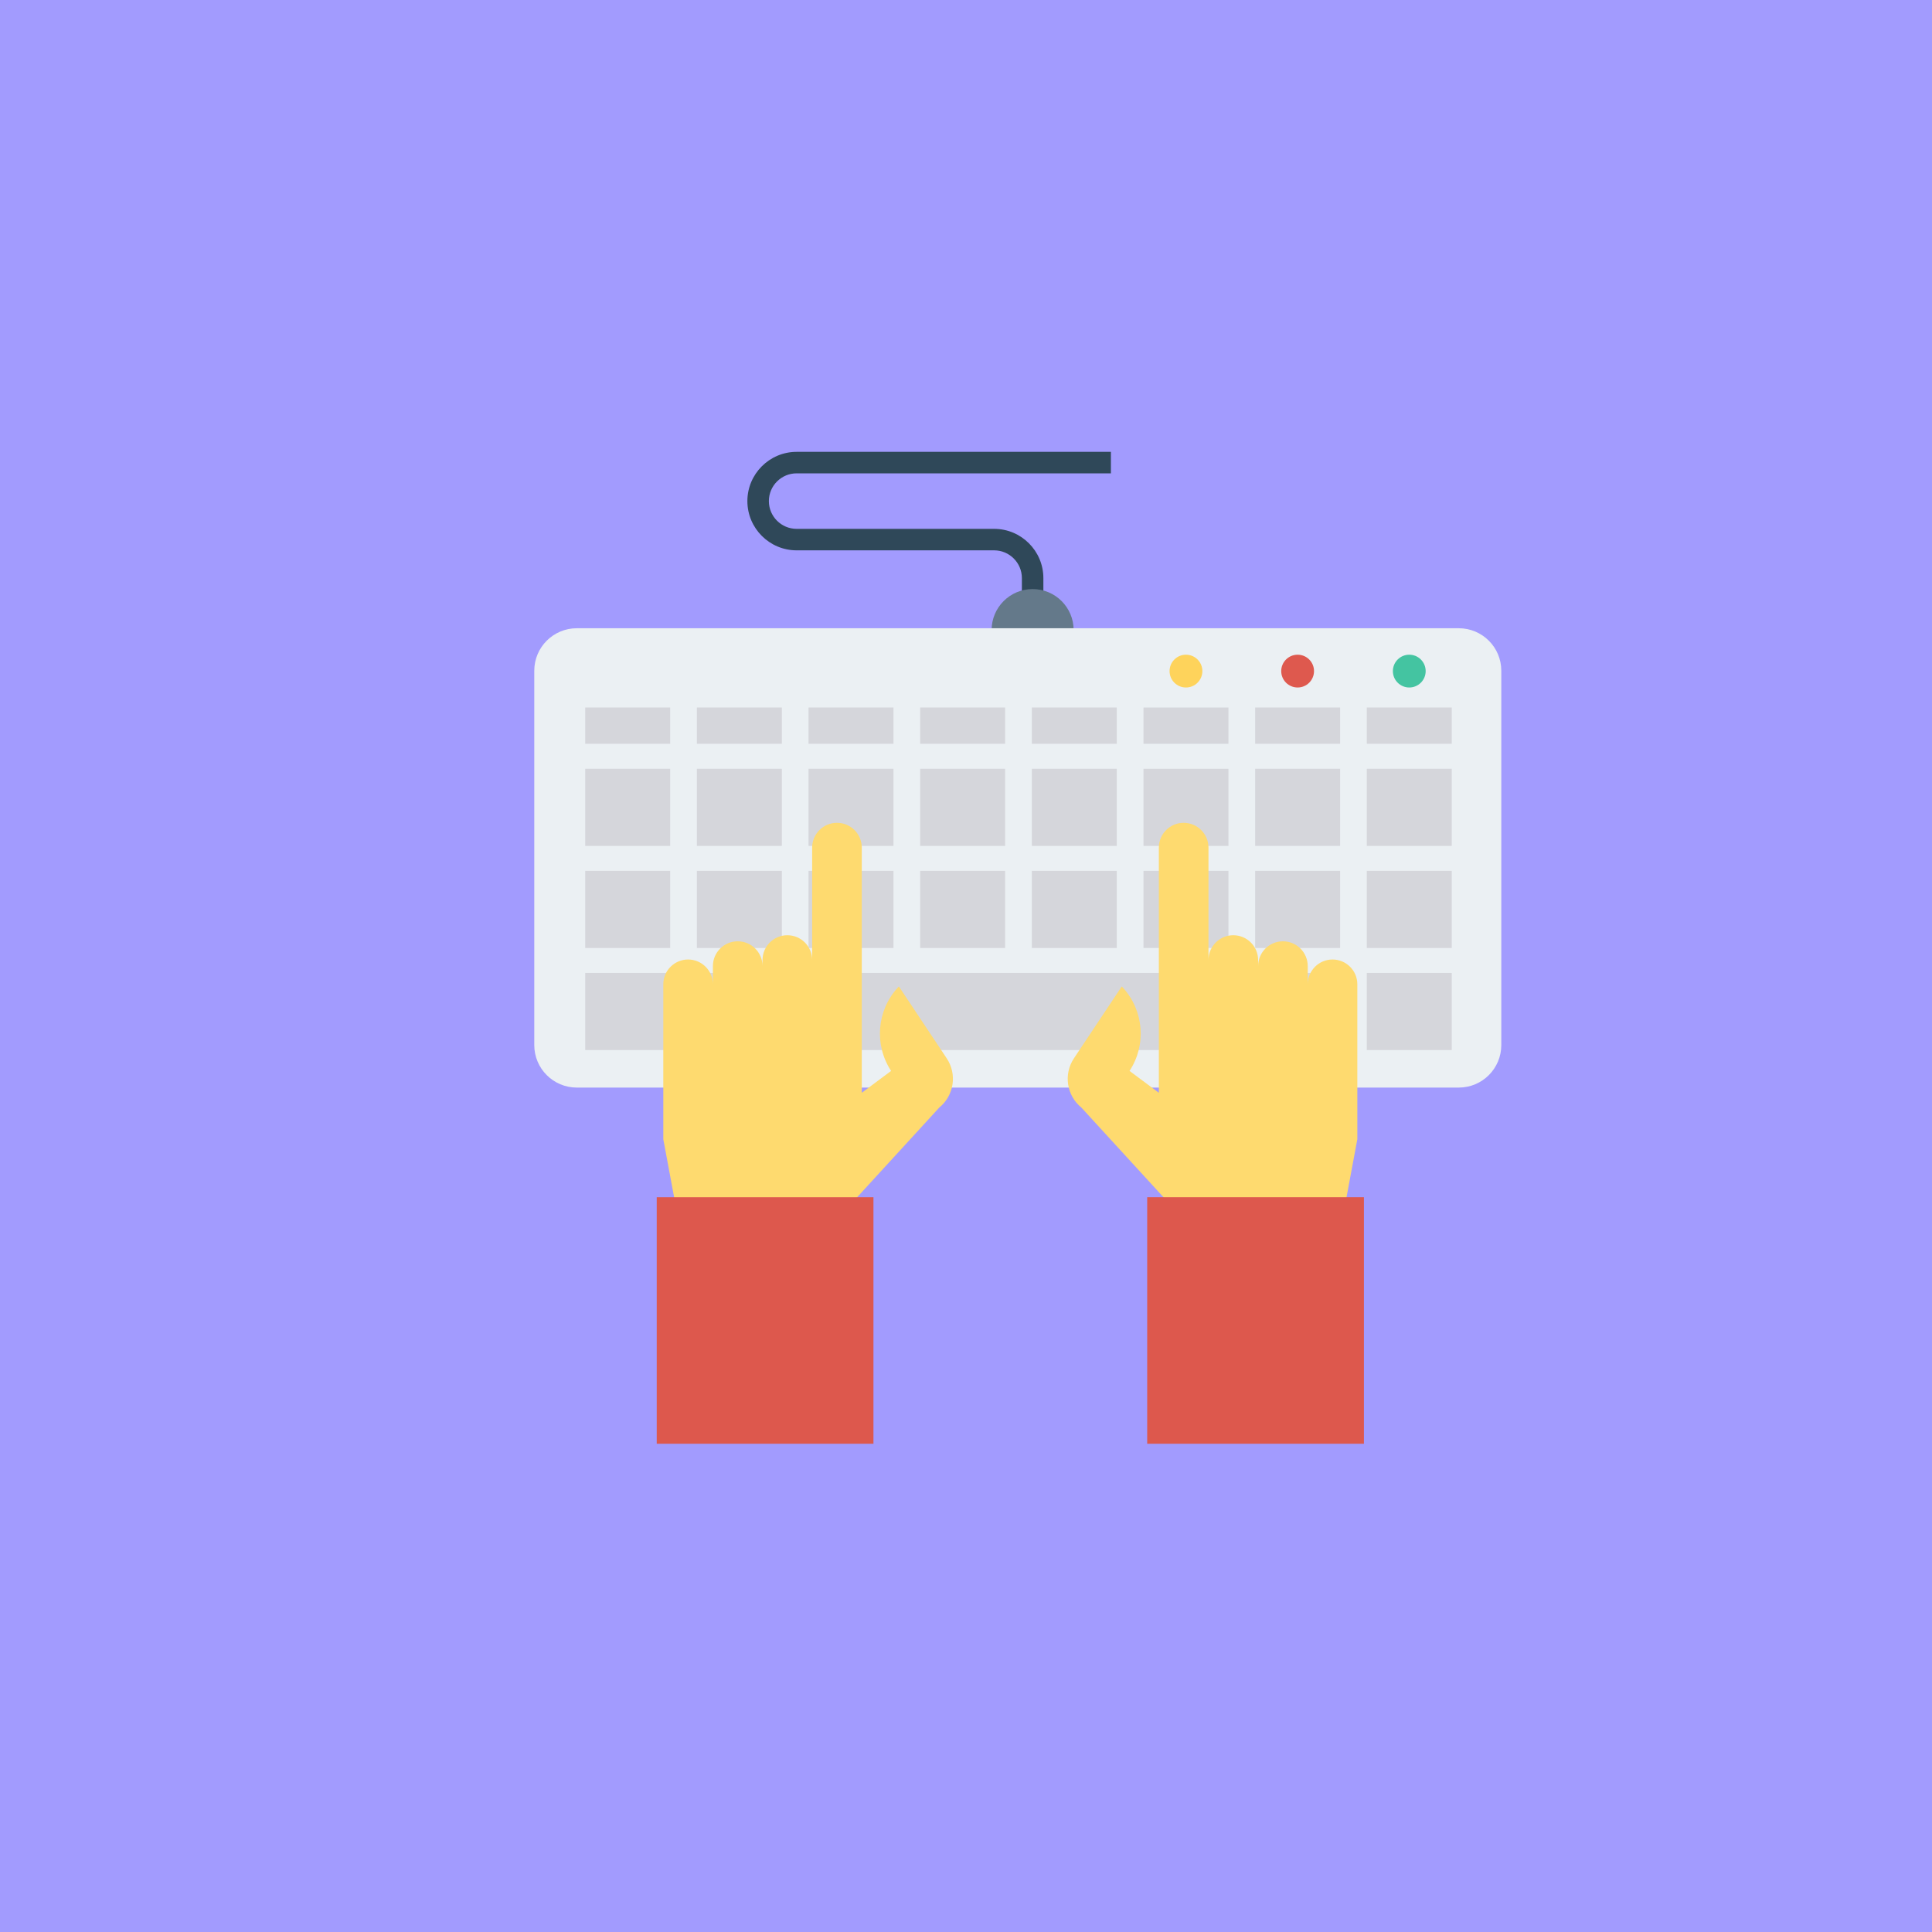 <?xml version="1.0" encoding="UTF-8" standalone="no"?>
<!-- Created with Inkscape (http://www.inkscape.org/) -->

<svg
   xmlns:dc="http://purl.org/dc/elements/1.1/"
   xmlns:cc="http://creativecommons.org/ns#"
   xmlns:rdf="http://www.w3.org/1999/02/22-rdf-syntax-ns#"
   xmlns:svg="http://www.w3.org/2000/svg"
   xmlns="http://www.w3.org/2000/svg"
   xmlns:sodipodi="http://sodipodi.sourceforge.net/DTD/sodipodi-0.dtd"
   xmlns:inkscape="http://www.inkscape.org/namespaces/inkscape"
   width="18.521mm"
   height="18.521mm"
   viewBox="0 0 18.521 18.521"
   version="1.1"
   id="svg8"
   inkscape:version="0.92.4 (unknown)"
   sodipodi:docname="post-logo.svg"
   inkscape:export-filename="/home/ihsan/Documents/htdocs/quickstart/static/images/parts-keyboard-thumbnail.png"
   inkscape:export-xdpi="96"
   inkscape:export-ydpi="96">
  <defs
     id="defs2" />
  <sodipodi:namedview
     id="base"
     pagecolor="#ffffff"
     bordercolor="#666666"
     borderopacity="1.0"
     inkscape:pageopacity="0.0"
     inkscape:pageshadow="2"
     inkscape:zoom="3.959798"
     inkscape:cx="63.828212"
     inkscape:cy="45.524722"
     inkscape:document-units="mm"
     inkscape:current-layer="g2710"
     showgrid="false"
     inkscape:window-width="1366"
     inkscape:window-height="708"
     inkscape:window-x="0"
     inkscape:window-y="28"
     inkscape:window-maximized="1" />
  <g
     inkscape:label="Layer 1"
     inkscape:groupmode="layer"
     id="layer1"
     transform="translate(-10.205,-9.738)">
    <rect
       style="fill:#a29bfe;fill-opacity:1;stroke-width:0.066"
       id="rect815"
       width="18.521"
       height="18.521"
       x="10.205"
       y="9.738"
       inkscape:export-filename="/home/ihsan/Documents/htdocs/quickstart/static/images/cpp-programming-logo.png"
       inkscape:export-xdpi="96"
       inkscape:export-ydpi="96" />
    <g
       id="g2710"
       transform="matrix(0.111,0,0,0.111,13.857,12.719)">
      <g
         id="g3056">
        <path
           style="fill:#2f4859"
           inkscape:connector-curvature="0"
           d="M 52.956,18.818 H 35.899 c -1.322,0 -2.397,-1.076 -2.397,-2.397 0,-1.322 1.075,-2.397 2.397,-2.397 H 63.042 V 12.168 H 35.899 c -2.345,0 -4.253,1.908 -4.253,4.253 0,2.345 1.908,4.253 4.253,4.253 H 52.956 c 1.322,0 2.397,1.076 2.397,2.397 v 1.623 h 1.856 v -1.623 c 0,-2.345 -1.908,-4.253 -4.253,-4.253 z"
           id="path2582" />
        <path
           style="fill:#64798a"
           inkscape:connector-curvature="0"
           d="m 59.823,27.557 c -0.003,-1.954 -1.587,-3.538 -3.542,-3.538 -1.955,0 -3.54,1.584 -3.542,3.538 z"
           id="path2584" />
        <path
           style="fill:#ebf0f3"
           inkscape:connector-curvature="0"
           d="m 93.085,27.402 h -76.171 c -2.029,0 -3.673,1.645 -3.673,3.673 v 32.324 c 0,2.029 1.645,3.673 3.673,3.673 h 76.171 c 2.029,0 3.673,-1.645 3.673,-3.673 V 31.075 c -2e-6,-2.029 -1.645,-3.673 -3.673,-3.673 z"
           id="path2586" />
        <g
           style="fill:#d5d6db"
           id="g2646">
          <path
             inkscape:connector-curvature="0"
             d="m 17.642,48.354 h 7.337 v 6.662 h -7.337 z"
             id="path2588" />
          <path
             inkscape:connector-curvature="0"
             d="m 17.642,57.171 h 7.337 v 6.662 h -7.337 z"
             id="path2590" />
          <path
             inkscape:connector-curvature="0"
             d="m 17.642,39.538 h 7.337 v 6.662 h -7.337 z"
             id="path2592" />
          <path
             inkscape:connector-curvature="0"
             d="m 17.642,34.247 h 7.337 v 3.135 h -7.337 z"
             id="path2594" />
          <path
             inkscape:connector-curvature="0"
             d="m 27.285,48.354 h 7.337 v 6.662 H 27.285 Z"
             id="path2596" />
          <path
             inkscape:connector-curvature="0"
             d="m 27.285,57.171 h 7.337 v 6.662 H 27.285 Z"
             id="path2598" />
          <path
             inkscape:connector-curvature="0"
             d="m 27.285,39.538 h 7.337 v 6.662 H 27.285 Z"
             id="path2600" />
          <path
             inkscape:connector-curvature="0"
             d="m 27.285,34.247 h 7.337 v 3.135 H 27.285 Z"
             id="path2602" />
          <path
             inkscape:connector-curvature="0"
             d="m 36.928,48.354 h 7.337 v 6.662 h -7.337 z"
             id="path2604" />
          <path
             inkscape:connector-curvature="0"
             d="m 36.928,39.538 h 7.337 v 6.662 h -7.337 z"
             id="path2606" />
          <path
             inkscape:connector-curvature="0"
             d="m 36.928,34.247 h 7.337 v 3.135 h -7.337 z"
             id="path2608" />
          <path
             inkscape:connector-curvature="0"
             d="m 46.57,48.354 h 7.337 v 6.662 h -7.337 z"
             id="path2610" />
          <path
             inkscape:connector-curvature="0"
             d="m 46.57,39.538 h 7.337 v 6.662 h -7.337 z"
             id="path2612" />
          <path
             inkscape:connector-curvature="0"
             d="m 46.57,34.247 h 7.337 v 3.135 h -7.337 z"
             id="path2614" />
          <path
             inkscape:connector-curvature="0"
             d="m 56.213,48.354 h 7.337 v 6.662 h -7.337 z"
             id="path2616" />
          <path
             inkscape:connector-curvature="0"
             d="m 56.213,39.538 h 7.337 v 6.662 h -7.337 z"
             id="path2618" />
          <path
             inkscape:connector-curvature="0"
             d="m 56.213,34.247 h 7.337 v 3.135 h -7.337 z"
             id="path2620" />
          <path
             inkscape:connector-curvature="0"
             d="m 65.856,48.354 h 7.337 v 6.662 H 65.856 Z"
             id="path2622" />
          <path
             inkscape:connector-curvature="0"
             d="m 36.928,57.171 h 36.266 v 6.662 H 36.928 Z"
             id="path2624" />
          <path
             inkscape:connector-curvature="0"
             d="m 65.856,39.538 h 7.337 v 6.662 H 65.856 Z"
             id="path2626" />
          <path
             inkscape:connector-curvature="0"
             d="m 65.856,34.247 h 7.337 v 3.135 H 65.856 Z"
             id="path2628" />
          <path
             inkscape:connector-curvature="0"
             d="M 75.499,48.354 H 82.836 v 6.662 h -7.337 z"
             id="path2630" />
          <path
             inkscape:connector-curvature="0"
             d="M 75.499,57.171 H 82.836 v 6.662 h -7.337 z"
             id="path2632" />
          <path
             inkscape:connector-curvature="0"
             d="M 75.499,39.538 H 82.836 v 6.662 h -7.337 z"
             id="path2634" />
          <path
             inkscape:connector-curvature="0"
             d="M 75.499,34.247 H 82.836 v 3.135 h -7.337 z"
             id="path2636" />
          <path
             inkscape:connector-curvature="0"
             d="m 85.141,48.354 h 7.337 v 6.662 h -7.337 z"
             id="path2638" />
          <path
             inkscape:connector-curvature="0"
             d="m 85.141,57.171 h 7.337 v 6.662 h -7.337 z"
             id="path2640" />
          <path
             inkscape:connector-curvature="0"
             d="m 85.141,39.538 h 7.337 v 6.662 h -7.337 z"
             id="path2642" />
          <path
             inkscape:connector-curvature="0"
             d="m 85.141,34.247 h 7.337 v 3.135 h -7.337 z"
             id="path2644" />
        </g>
        <circle
           style="fill:#44c4a1"
           cx="88.81"
           cy="31.103"
           r="1.416"
           id="circle2648" />
        <circle
           style="fill:#de594e"
           cx="79.167"
           cy="31.103"
           r="1.416"
           id="circle2650" />
        <circle
           style="fill:#fed35b"
           cx="69.524"
           cy="31.103"
           r="1.416"
           id="circle2652" />
        <path
           style="fill:#feda6f"
           inkscape:connector-curvature="0"
           d="m 82.184,56.011 c -1.183,0 -2.143,0.959 -2.143,2.143 v -1.572 c 0,-1.183 -0.959,-2.143 -2.143,-2.143 -1.183,0 -2.143,0.959 -2.143,2.143 v -0.524 c 0,-1.183 -0.959,-2.143 -2.143,-2.143 -1.183,0 -2.143,0.959 -2.143,2.143 v -9.709 c 0,-1.183 -0.959,-2.143 -2.143,-2.143 -1.183,0 -2.143,0.959 -2.143,2.143 v 17.118 1.405 2.648 l -2.532,-1.887 c 1.478,-2.249 1.239,-5.215 -0.58,-7.199 l -0.09,-0.098 -4.133,6.211 c -0.913,1.373 -0.634,3.215 0.646,4.254 l 9.145,9.986 2.431,0.365 10.916,-0.436 1.339,-7.185 v -4.564 -3.501 -5.312 c 0,-1.183 -0.959,-2.143 -2.143,-2.143 z"
           id="path2654" />
        <path
           style="fill:#dd584d"
           inkscape:connector-curvature="0"
           d="m 66.176,76.54 h 18.717 v 21.292 H 66.176 Z"
           id="path2656" />
        <path
           style="fill:#feda6f"
           inkscape:connector-curvature="0"
           d="m 26.525,56.011 c 1.183,0 2.143,0.959 2.143,2.143 v -1.572 c 0,-1.183 0.959,-2.143 2.143,-2.143 1.183,0 2.143,0.959 2.143,2.143 v -0.524 c 0,-1.183 0.959,-2.143 2.143,-2.143 1.183,0 2.143,0.959 2.143,2.143 v -9.709 c 0,-1.183 0.959,-2.143 2.143,-2.143 1.183,0 2.143,0.959 2.143,2.143 v 17.118 1.405 2.648 l 2.532,-1.887 c -1.478,-2.249 -1.239,-5.215 0.58,-7.199 l 0.09,-0.098 4.133,6.211 c 0.913,1.373 0.634,3.215 -0.646,4.254 l -9.145,9.986 -2.431,0.365 -10.916,-0.436 -1.339,-7.185 v -4.564 -3.501 -5.312 c 0,-1.183 0.959,-2.143 2.143,-2.143 z"
           id="path2658" />
        <path
           style="fill:#dd584d"
           inkscape:connector-curvature="0"
           d="m 23.816,76.54 h 18.717 v 21.292 H 23.816 Z"
           transform="rotate(180,33.175,87.186)"
           id="path2660" />
      </g>
    </g>
  </g>
</svg>
